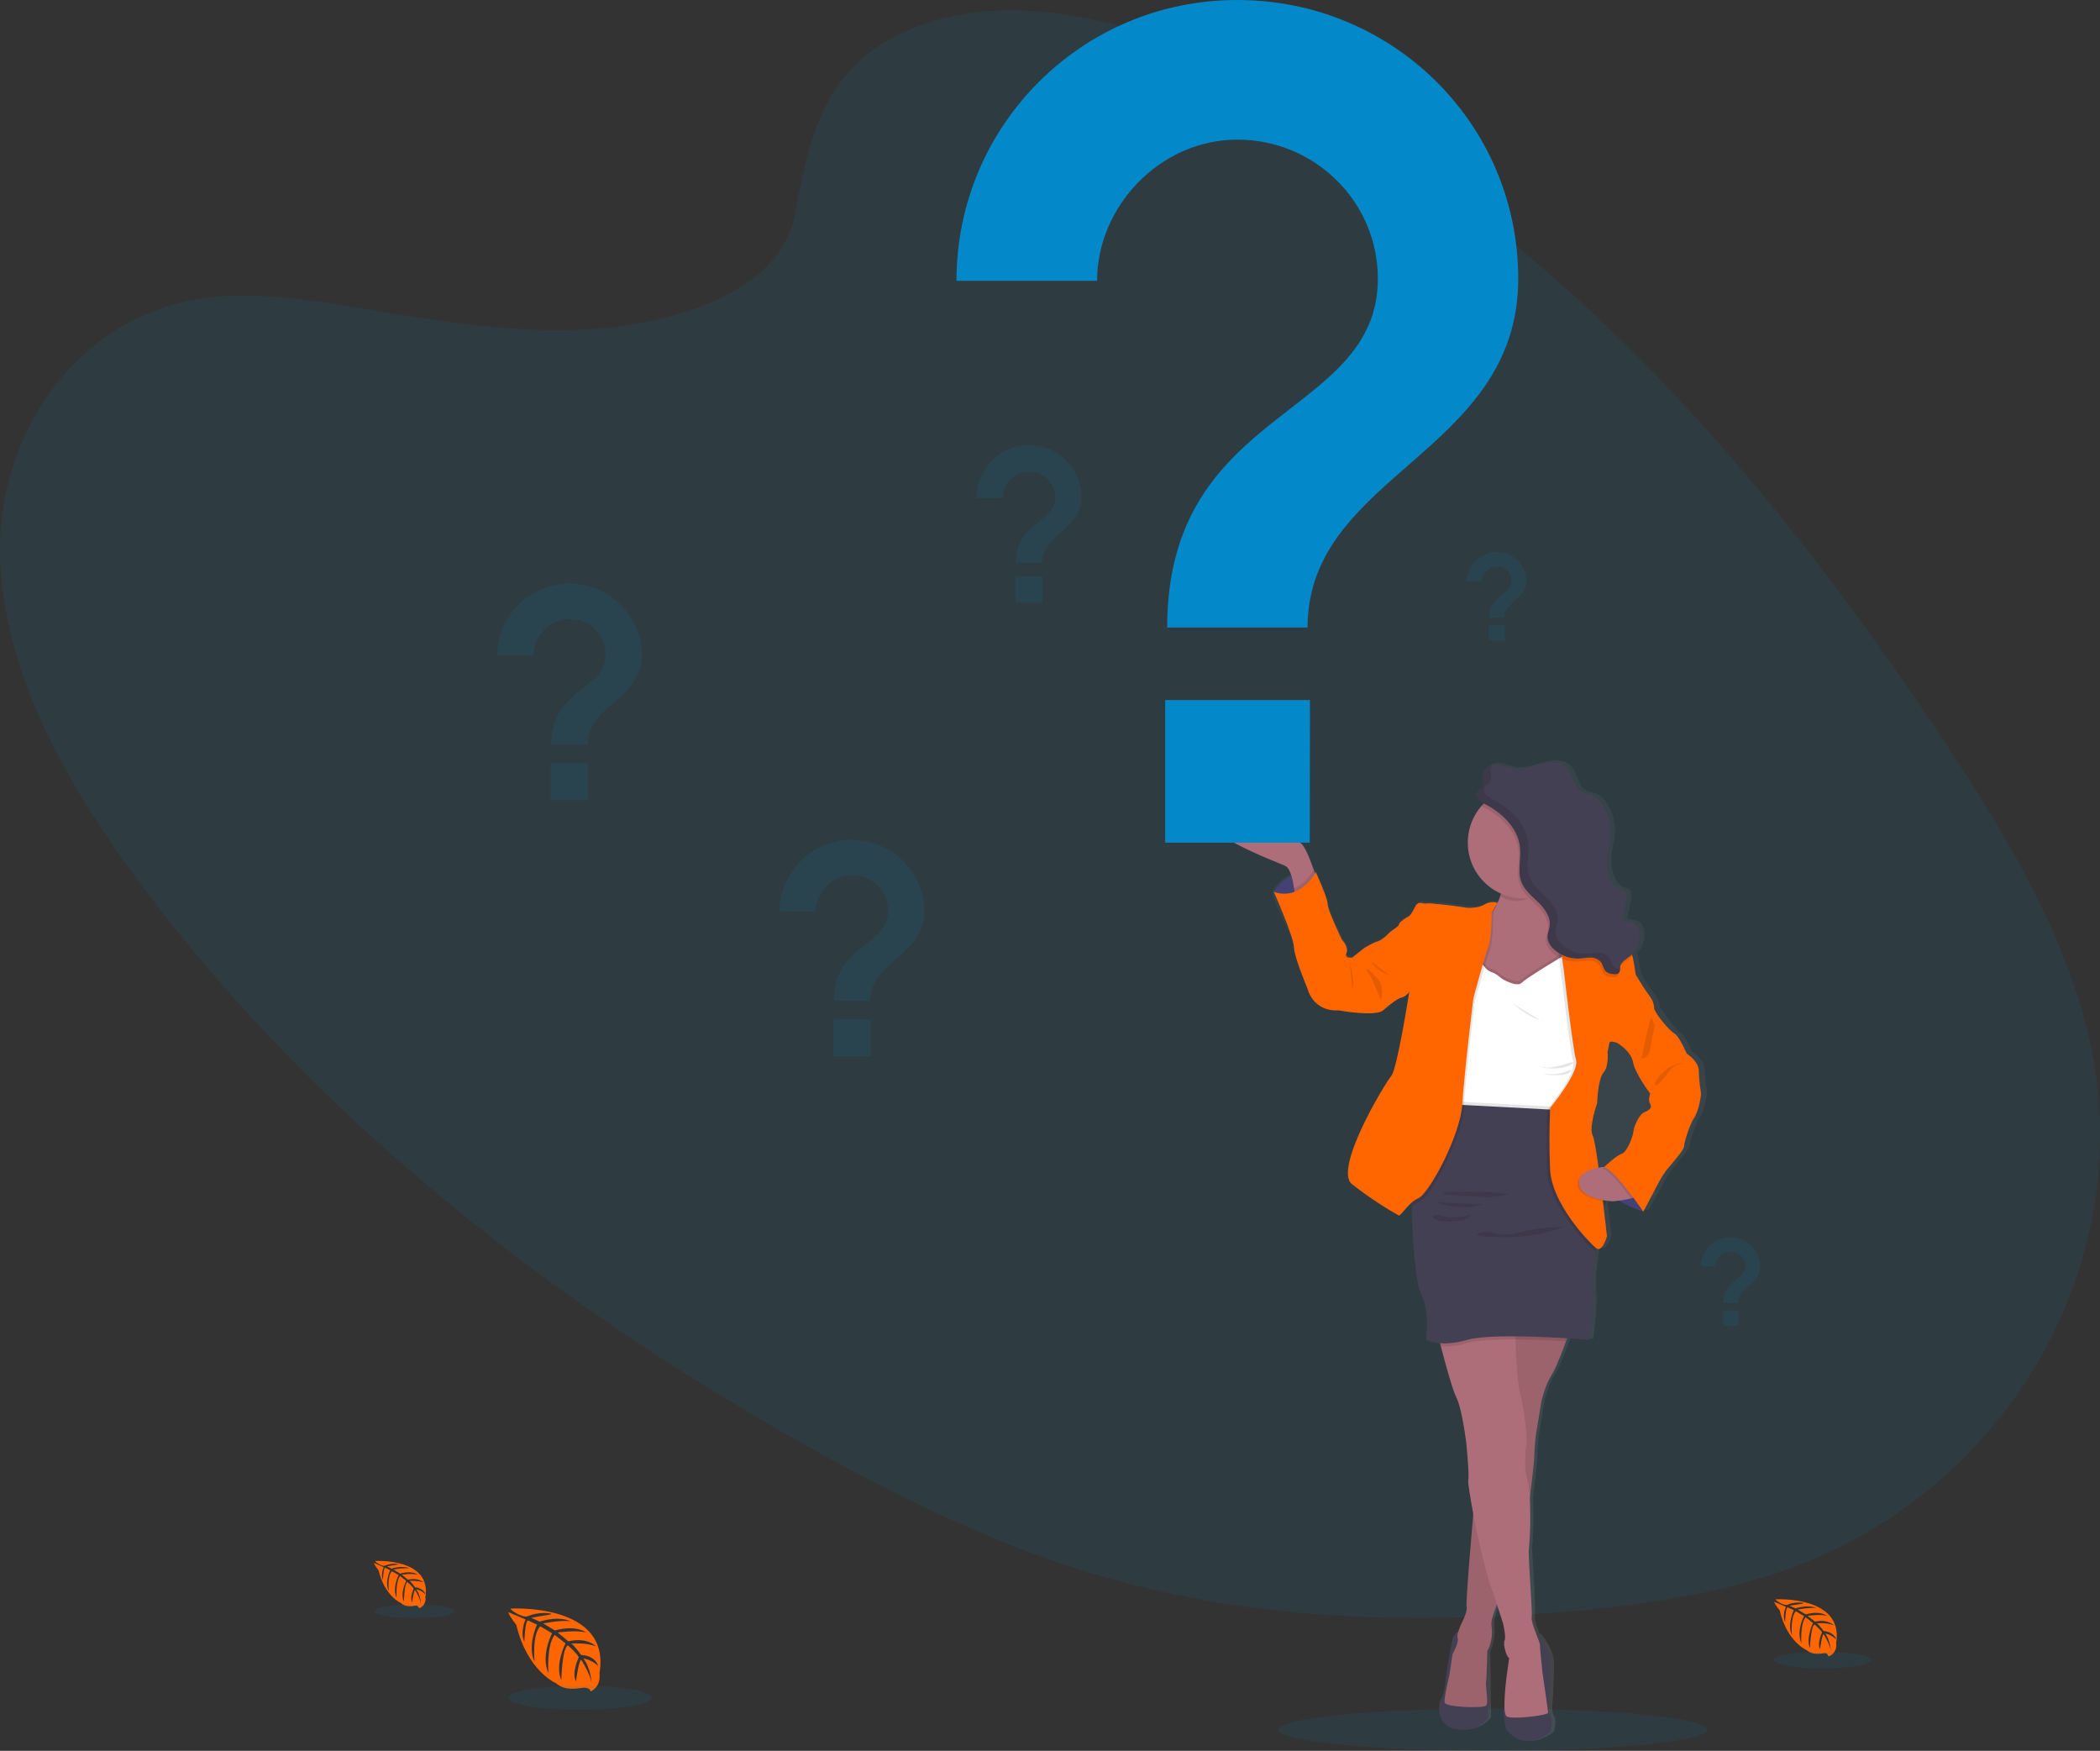 <?xml version="1.0" encoding="UTF-8"?>
<!DOCTYPE svg PUBLIC "-//W3C//DTD SVG 1.1//EN" "http://www.w3.org/Graphics/SVG/1.1/DTD/svg11.dtd">
<!-- Creator: CorelDRAW X8 -->
<svg xmlns="http://www.w3.org/2000/svg" xml:space="preserve" width="10.457in" height="8.716in" version="1.1" style="shape-rendering:geometricPrecision; text-rendering:geometricPrecision; image-rendering:optimizeQuality; fill-rule:evenodd; clip-rule:evenodd"
viewBox="0 0 10457 8716"
 xmlns:xlink="http://www.w3.org/1999/xlink"
 data-name="Layer 1">
 <rect x="0" y="0" width="10457" height="8716" fill="#333333" stroke="none"/>
 <defs>
  <style type="text/css">
   <![CDATA[
    .fil8 {fill:#0389C9}
    .fil6 {fill:#444053}
    .fil3 {fill:#4C4981}
    .fil5 {fill:#AE6E79}
    .fil1 {fill:#FF6600}
    .fil7 {fill:white}
    .fil4 {fill:black;fill-opacity:0.102}
    .fil0 {fill:#0389C9;fill-opacity:0.102}
    .fil2 {fill:url(#id0)}
   ]]>
  </style>
  <linearGradient id="id0" gradientUnits="userSpaceOnUse" x1="7320.42" y1="8596.76" x2="7320.42" y2="3779.65">
   <stop offset="0" style="stop-opacity:0.251; stop-color:gray"/>
   <stop offset="0.541" style="stop-opacity:0.122; stop-color:gray"/>
   <stop offset="1" style="stop-opacity:0.102; stop-color:gray"/>
  </linearGradient>
 </defs>
 <g id="Layer_x0020_1">
  <g id="_2188065312480">
   <path class="fil0" d="M8501 8611c0,-58 -479,-105 -1069,-105 -590,0 -1068,47 -1068,105 0,58 478,105 1068,105 590,0 1069,-47 1069,-105z"/>
   <path class="fil0" d="M4578 128c471,-175 1044,-25 1533,194 1536,690 2656,1998 3545,3331 322,482 628,986 749,1525 246,1096 -397,2232 -1490,2629 -372,136 -780,191 -1189,222 -728,55 -1481,33 -2202,-171 -515,-145 -1002,-380 -1469,-639 -1303,-724 -2494,-1665 -3351,-2813 -377,-504 -695,-1072 -704,-1654 -9,-581 370,-1165 993,-1264 258,-41 530,2 796,45 392,65 789,133 1176,104 400,-29 920,-185 993,-567 77,-410 150,-768 620,-942z"/>
   <path class="fil1" d="M2542 8008c0,0 503,-30 443,322 0,0 12,63 -44,91 0,0 -1,-26 -52,-17 -13,2 -26,3 -38,3 -6,0 -11,0 -17,-1 -24,-1 -48,-11 -66,-27l0 0c0,0 -142,-59 -197,-290 0,0 -40,-50 -39,-63l85 36c0,0 -29,62 -6,112 0,0 3,-109 19,-107 3,1 44,21 44,21 0,0 -50,106 -12,184 0,0 -14,-131 28,-176l59 35c0,0 -58,110 -18,199 0,0 -11,-137 31,-191l54 42c0,0 -55,108 -21,183 0,0 4,-161 33,-173 0,0 47,42 54,59 0,0 -37,79 -14,120 0,0 14,-106 26,-107 0,0 47,71 52,119 0,0 -2,-72 -41,-126 0,0 46,8 73,38 0,0 -8,-50 -84,-55 0,0 -39,-53 -50,-57 0,0 77,-6 123,14 0,0 -41,-47 -137,-25l-53 -44c0,0 100,-14 143,1 0,0 -49,-41 -157,-11l-58 -35c0,0 85,-18 136,-11 0,0 -54,-29 -154,2l-41 -19c0,0 62,-12 81,-14 18,-2 19,-7 19,-7 -12,-2 -24,-3 -36,-3 -28,0 -56,5 -82,16 -26,11 -88,-32 -86,-38z"/>
   <path class="fil0" d="M3244 8452c0,-34 -159,-60 -356,-60 -196,0 -356,26 -356,60 0,33 160,60 356,60 197,0 356,-27 356,-60z"/>
   <path class="fil1" d="M1868 7771c0,0 284,-17 250,182 1,3 1,6 1,8 0,18 -10,35 -26,43 -16,8 0,-15 -29,-10 -7,2 -14,2 -21,2 -3,0 -6,0 -10,0 -13,-1 -27,-6 -37,-16l0 0c0,0 -80,-33 -111,-163 0,0 -23,-28 -22,-36l48 21c0,0 -17,35 -4,63 0,0 2,-62 11,-60 2,0 25,12 25,12 0,0 -29,60 -7,104 0,0 -8,-74 15,-99l34 19c0,0 -33,63 -10,113 0,0 -6,-78 17,-108l31 24c0,0 -32,61 -12,103 0,0 2,-91 18,-97 0,0 27,23 31,33 0,0 -21,44 -8,68 0,0 8,-60 15,-61 0,0 26,40 29,68 -1,-26 -9,-50 -23,-72 15,3 30,10 41,21 11,11 -4,-28 -47,-31 0,0 -22,-30 -28,-32 0,0 43,-3 69,8 0,0 -23,-26 -77,-14l-30 -25c0,0 56,-8 80,1 0,0 -27,-24 -88,-6l-33 -20c21,-5 42,-7 63,-7 5,0 9,0 14,0 4,1 -31,-16 -87,2l-23 -11c0,0 35,-7 45,-8 11,-1 11,-4 11,-4 -6,-1 -13,-1 -20,-1 -16,0 -31,3 -46,9 -15,6 -49,-19 -49,-23z"/>
   <path class="fil0" d="M2264 8021c0,-19 -90,-34 -200,-34 -111,0 -201,15 -201,34 0,19 90,34 201,34 110,0 200,-15 200,-34z"/>
   <path class="fil1" d="M8841 7962c0,0 343,-20 302,219 1,3 1,7 1,10 0,22 -12,42 -31,52 -19,10 -1,-18 -35,-12 -9,1 -17,2 -26,2 -4,0 -7,0 -11,0 -17,-1 -33,-8 -46,-19l0 0c0,0 -96,-40 -133,-197 0,0 -28,-34 -27,-43l58 25c0,0 -20,41 -4,76 0,0 2,-75 13,-73 2,0 30,14 30,14 0,0 -34,73 -9,125 0,0 -9,-89 19,-120l41 24c0,0 -40,75 -13,136 0,0 -7,-94 21,-130l37 29c0,0 -37,74 -15,125 0,0 3,-109 23,-118 0,0 32,29 37,40 0,0 -26,54 -10,82 0,0 10,-73 18,-73 0,0 32,49 35,82 -1,-31 -11,-61 -27,-86 18,3 35,12 49,25 14,13 -5,-34 -57,-37 0,0 -27,-36 -34,-39 0,0 52,-4 84,10 0,0 -28,-32 -93,-18l-37 -29c0,0 69,-10 98,1 0,0 -34,-29 -107,-8l-40 -24c0,0 58,-12 93,-8 0,0 -37,-19 -104,2l-29 -13c0,0 43,-8 55,-9 13,-2 14,-5 14,-5 -8,-2 -17,-2 -25,-2 -19,0 -38,3 -55,11 -18,7 -61,-23 -60,-27z"/>
   <path class="fil0" d="M9319 8264c0,-22 -108,-41 -242,-41 -134,0 -242,19 -242,41 0,23 108,41 242,41 134,0 242,-18 242,-41z"/>
   <path class="fil2" d="M8500 5434c-6,-37 -10,-74 -11,-111 0,-45 -61,-85 -61,-85 0,0 -37,-87 -62,-99 -25,-13 -102,-127 -102,-127 -1,-22 -9,-44 -24,-61 -22,-30 -44,-62 -63,-95 -10,-13 -5,-22 -21,-96 0,-4 -1,-8 -3,-11 0,-2 -1,-3 -1,-5 23,-23 36,-55 36,-88 0,-14 -2,-28 -7,-42 -3,-8 -8,-16 -14,-22 -18,-15 -46,-9 -64,-23l19 -85c5,-21 7,-47 -11,-58 -7,-3 -14,-6 -22,-7 -31,-11 -49,-44 -57,-76 -6,-20 -8,-42 -8,-63 0,-10 0,-20 1,-30 4,-31 13,-60 16,-90 1,-9 1,-17 1,-26 0,-47 -13,-94 -39,-134 -12,-20 -30,-37 -51,-48 -19,-8 -41,-10 -59,-21 -39,-24 -37,-83 -68,-117 -31,-33 -86,-33 -131,-22 -45,12 -90,32 -136,27 -30,-3 -58,-17 -88,-20 -3,0 -6,-1 -8,-1 -6,0 -12,1 -17,2l0 -1c-22,4 -43,16 -48,37 -1,4 -1,9 -1,13 0,1 0,2 0,2 0,13 2,25 3,37 0,1 0,2 0,3 0,8 -3,16 -9,23 -6,6 -14,9 -21,16 -4,5 -7,12 -7,18 0,1 0,1 0,1 0,19 23,35 38,43l1 0c-4,4 -8,8 -12,13 -44,50 -69,114 -69,181 0,1 0,1 0,1 1,111 67,210 169,254l-2 6c-4,14 -10,27 -15,40 -8,-3 -17,-4 -25,-4 -15,0 -29,4 -41,11 -30,21 -88,19 -103,15 -16,-3 -177,-24 -190,-19 -13,5 -39,-18 -56,13 -17,31 -25,47 -42,55 -17,8 -46,32 -42,37 4,5 -43,36 -43,36 0,0 -40,41 -63,47 -24,5 -73,37 -73,37l-57 45c0,0 -42,6 -29,-23 13,-30 -24,-67 -24,-67 0,0 -72,-146 -72,-177 0,-30 -60,-159 -60,-159l-7 -1 -3 -10c-11,-30 -25,-68 -36,-90 -21,-42 -34,-47 -34,-47 0,0 -251,-188 -414,-131 -162,58 298,229 339,247 15,6 25,26 32,50 -36,18 -67,45 -89,80 -21,35 100,221 103,276 2,54 68,208 68,208 0,0 25,114 158,107 0,0 183,34 224,0 40,-34 76,-60 95,-64 15,-5 27,-14 36,-25 10,-12 -60,382 -90,416 -30,33 -293,463 -199,539 75,58 155,111 237,157 8,4 32,-37 66,-65 0,7 0,15 0,22 1,153 21,386 49,438 42,76 25,224 25,224 22,11 45,16 70,17 1,5 2,11 4,16 22,86 59,219 78,255 29,53 49,223 49,223 0,0 17,167 11,190 -3,9 8,78 25,167l0 0c-10,119 -30,350 -33,434l0 0c0,1 0,3 0,4l0 2c0,0 0,1 0,1 0,1 0,1 0,2 0,1 0,3 0,5l0 0c0,1 0,3 0,4 0,4 0,8 1,11 0,3 0,6 0,9 0,5 -1,10 -2,15 -8,23 -17,46 -28,67 -5,10 -9,21 -13,32 -10,5 -23,16 -30,43 -13,50 -32,188 -32,188 0,0 -8,84 -23,103 -16,19 -32,139 78,154 110,16 158,-58 158,-58l-4 -334 0 -1c2,-2 4,-5 6,-9l0 -1c1,-1 1,-3 2,-5l1 -2 2 -4c0,0 0,-1 0,-1 0,0 0,0 0,-1 7,-22 11,-46 11,-70 0,-9 -1,-19 -2,-29l0 -2 0 -2c0,-1 0,-2 0,-3l0 -5c0,-1 0,-2 0,-2 0,-2 0,-5 1,-7 0,-2 0,-1 0,-1l0 -4 0 -2c0,-2 0,-3 1,-4 0,0 0,-1 0,-1 0,0 0,0 0,0 1,-5 3,-11 4,-15l0 -2 1 -5 0 0c2,-5 4,-10 6,-16l0 -1c0,-1 1,-3 1,-4l0 -1c2,-5 4,-11 6,-15l1 -1 1 -4 1 -2 4 -9 0 0 30 94c0,0 17,71 8,87 -9,17 11,86 23,87l-12 87c-6,47 -10,96 -11,144 -1,5 -2,10 -2,14 -9,44 11,113 11,113 102,121 224,9 224,9 0,0 14,-63 0,-76 -14,-13 -8,-59 -8,-59 0,0 7,-113 8,-196 1,-83 -68,-157 -68,-157l-4 4c-12,-33 -27,-71 -24,-88 6,-29 -14,-339 -14,-339 4,-53 7,-106 7,-159 0,-30 -1,-61 -2,-91l0 0c1,-14 3,-28 4,-42 8,-66 15,-123 17,-153l0 0 0 -4c1,-8 1,-14 1,-16 0,-11 0,-23 1,-36 2,-35 8,-75 8,-75l27 -165c0,0 21,-80 51,-125l3 -6 0 0c1,-2 2,-4 4,-6l0 -1c1,-2 3,-5 4,-7l0 -1c4,-8 9,-18 14,-28 0,-1 0,-2 1,-2l3 -8c0,-1 1,-2 2,-3 0,-1 2,-6 3,-8 0,-1 1,-2 1,-4 2,-3 3,-6 4,-9l2 -5c1,-2 2,-5 3,-7l3 -7c1,-1 1,-3 2,-4l3 -7c0,-2 1,-3 1,-4 7,-18 14,-36 21,-53l0 0c2,-5 4,-10 6,-15 66,4 111,8 111,8 0,0 21,-149 14,-248 -4,-67 8,-151 16,-198 1,-5 2,-9 3,-13l2 1c32,25 55,-59 55,-59 0,0 -8,-78 -21,-174l-1 -9c19,4 38,7 57,8 19,2 10,-1 25,-2 39,23 81,41 124,56l69 -127c13,-26 28,-52 45,-75 21,-26 94,-108 93,-123 -1,-15 25,-103 51,-143 25,-40 36,-119 34,-125zm-510 563c-28,11 -53,75 -55,94 -1,20 -29,104 -59,114 -28,9 -80,57 -88,65 -9,1 -18,2 -28,4 -12,-81 -23,-148 -30,-161 -21,-38 23,-161 23,-161 0,0 4,-124 31,-153 27,-29 21,-103 21,-103 0,0 6,-31 9,-45 2,-14 38,0 38,0l0 0c0,0 70,38 81,96 10,57 86,157 86,157 0,0 -11,34 0,52 12,17 222,-437 194,-425l-223 466z"/>
   <path class="fil3" d="M6343 4440c38,-62 106,-101 178,-101 11,0 21,1 31,3l0 149 -91 0 -71 -18 -47 -33z"/>
   <path class="fil4" d="M6343 4440c38,-62 106,-101 178,-101 11,0 21,1 31,3l0 149 -91 0 -71 -18 -47 -33z"/>
   <path class="fil5" d="M6558 4381l-111 78c0,0 0,-16 -3,-37 -6,-40 -18,-100 -45,-112 -41,-18 -494,-189 -333,-246 161,-57 407,131 407,131 0,0 13,4 33,46 11,22 25,60 36,90 10,28 16,50 16,50z"/>
   <polygon class="fil3" points="7445,4501 7457,4495 7493,4535 7464,4597 7414,4577 7426,4528 "/>
   <path class="fil6" d="M7277 8119c0,0 -32,-4 -45,46 -12,49 -32,187 -32,187 0,0 -7,84 -23,103 -15,19 -30,139 78,154 108,16 156,-58 156,-58l-4 -334 -130 -98z"/>
   <path class="fil6" d="M7655 8134c0,0 68,73 66,155 -1,83 -7,196 -7,196 0,0 -7,46 7,59 14,13 0,77 0,77 0,0 -119,111 -220,-10 0,0 -20,-69 -11,-113 8,-44 30,-244 30,-244l135 -120z"/>
   <path class="fil5" d="M7823 6610c0,0 -68,193 -98,237 -29,45 -49,125 -49,125l-27 165c-5,36 -8,73 -9,110 1,37 -66,576 -66,576l-107 136c0,0 -47,96 -40,136 8,40 -5,103 -21,122 0,0 -2,125 -6,153 -4,28 14,107 0,121 -14,14 -201,8 -206,-15 -5,-23 23,-134 23,-134l16 -107c0,0 33,-59 26,-78 -8,-19 14,-63 15,-67 1,-4 36,-67 29,-91 -6,-24 40,-538 40,-538l131 -921 349 70z"/>
   <path class="fil4" d="M7823 6610c0,0 -10,29 -24,67 -23,60 -56,143 -74,170 -29,45 -50,125 -50,125l-26 165c-5,36 -8,74 -9,110 0,15 -10,108 -22,215 -20,164 -44,361 -44,361l-107 137c0,0 -6,10 -13,26 -13,32 -32,82 -27,109 8,39 -5,103 -21,122 0,0 -2,125 -6,153 -4,27 14,107 0,121 -14,14 -201,7 -206,-16 -5,-22 23,-133 23,-133l16 -107c0,0 33,-59 26,-78 -8,-19 14,-64 15,-68 1,-3 36,-66 29,-90 -5,-18 21,-320 33,-463 4,-45 7,-75 7,-75l113 -792 9 -64 9 -65 349 70z"/>
   <path class="fil5" d="M7709 8526c1,14 -180,35 -206,19 -26,-15 0,-205 0,-205l12 -86c-13,-2 -32,-70 -23,-87 9,-17 -8,-87 -8,-87l-30 -93 -18 -58c-30,-65 -73,-253 -100,-393 -16,-88 -27,-157 -25,-166 7,-23 -10,-190 -10,-190 0,0 -21,-169 -49,-223 -18,-35 -55,-168 -77,-254 -12,-44 -19,-76 -19,-76 0,0 192,-16 309,-21 53,-3 91,-3 87,1 -5,4 -6,28 -5,61 0,88 12,242 25,283 18,57 36,229 28,246 -7,16 -5,127 -5,127 13,45 21,92 23,138 1,30 2,62 2,92 0,52 -2,105 -7,157 -4,52 19,310 14,339 -5,29 41,121 41,139 0,18 13,139 13,139 0,0 27,184 28,198z"/>
   <path class="fil5" d="M7809 4805l-22 24 -14 15 -83 90 -216 24 -114 -30 -28 -8c0,0 0,-58 5,-126 7,-89 24,-196 66,-226 21,-16 37,-37 48,-61 9,-16 16,-34 21,-51 1,-3 2,-5 2,-7 10,-31 17,-63 21,-95 4,-32 27,-15 65,-33 100,-46 272,-110 212,33 -9,21 -16,43 -22,65 -1,3 -2,6 -3,10 -20,80 -7,128 8,155l0 0c3,4 6,9 9,13 4,6 9,11 14,15l25 157 2 13 4 23z"/>
   <path class="fil4" d="M7772 4362c-11,27 6,-22 0,0 -45,32 -152,124 -212,124 -41,0 -53,-7 -88,-23 11,-33 18,-67 23,-101 4,-34 360,-199 277,0z"/>
   <path class="fil5" d="M7864 4195c0,142 -107,261 -249,276 -9,1 -19,1 -29,1 -153,0 -277,-124 -277,-277 0,-154 124,-278 277,-278 154,0 278,124 278,278l0 0z"/>
   <path class="fil4" d="M7904 5426l-40 103c0,0 -32,1 -82,3 -170,5 -543,12 -560,-31 -4,-11 -6,-23 -6,-35 -2,-66 29,-168 29,-168 0,0 18,-204 18,-213 0,-8 -16,-151 -16,-151l31 -115 85 -60c0,0 39,59 62,64 22,5 53,33 53,33 0,0 75,46 99,20 25,-25 213,-137 213,-137l100 109 14 578z"/>
   <path class="fil7" d="M7904 5442l-40 103c0,0 -32,1 -82,3l-5 0c-22,0 -47,1 -73,2 -135,3 -320,4 -417,-11 -37,-5 -61,-12 -65,-23 -2,-6 -3,-12 -4,-19 -1,-4 -1,-10 -1,-15 -3,-66 28,-168 28,-168 0,0 18,-204 18,-213 0,-9 -15,-152 -15,-152l30 -114 59 -41 27 -19c9,13 18,26 29,39 8,11 19,19 32,25 23,5 53,33 53,33 0,0 75,46 100,20 18,-19 133,-89 186,-121 16,-10 26,-16 26,-16l14 14 86 95 14 578z"/>
   <path class="fil4" d="M6558 4381l-111 78c0,0 0,-16 -3,-37 54,-23 88,-74 97,-91 11,28 17,50 17,50z"/>
   <path class="fil1" d="M6948 4645l-24 -7c0,0 -40,42 -62,48 -23,5 -72,36 -72,36l-56 45c0,0 -42,7 -29,-23 12,-29 -23,-66 -23,-66 0,0 -71,-147 -71,-177 0,-31 -59,-159 -59,-159 0,0 -74,144 -209,98 0,0 98,220 100,275 3,55 68,207 68,207 0,0 24,114 155,108 0,0 181,33 221,0 39,-34 75,-61 93,-64 19,-4 36,-26 36,-26l0 -151 -68 -144z"/>
   <path class="fil4" d="M6721 4789c0,0 32,118 12,131l-12 -131z"/>
   <path class="fil4" d="M7782 5547c-170,6 -543,12 -560,-31 -4,-11 -6,-23 -6,-34l554 29 12 36z"/>
   <path class="fil4" d="M7823 6610c0,0 -10,29 -24,67 -71,-4 -164,-8 -252,-9 -32,0 -62,0 -91,1 -62,2 -115,7 -149,17 -37,11 -76,17 -115,17 -6,0 -11,0 -17,0 -11,-44 -19,-76 -19,-76 0,0 192,-16 309,-22l9 -65 349 70z"/>
   <path class="fil6" d="M7972 6144l-21 46c0,0 -3,14 -7,35 -8,47 -21,131 -16,198 6,98 -14,247 -14,247 0,0 -469,-39 -607,0 -137,40 -205,0 -205,0 0,0 17,-147 -24,-224 -28,-52 -47,-284 -48,-437 0,-71 4,-124 12,-135 28,-35 148,-378 148,-378l27 1 73 4 415 22 65 3 7 21 195 597z"/>
   <path class="fil3" d="M8179 5991l4 41c0,0 -206,-67 -195,-149 10,-82 0,-73 0,-73l165 14 26 167z"/>
   <path class="fil4" d="M8179 5991l4 41c0,0 -206,-67 -195,-149 10,-82 0,-73 0,-73l165 14 26 167z"/>
   <path class="fil4" d="M6858 4822c21,17 46,30 73,37 -8,-1 -15,-5 -21,-10 -15,-11 -29,-22 -43,-33 -11,-9 -26,-24 -40,-27 9,12 20,23 31,33l0 0z"/>
   <path class="fil4" d="M6862 4875c6,8 11,16 15,25 3,13 5,25 5,38 0,14 -2,28 -6,41l-33 -79c-5,-14 -11,-27 -18,-40 -3,-6 -22,-29 -20,-33 6,-14 50,41 57,48z"/>
   <path class="fil4" d="M7780 5315c22,-3 43,-13 60,-28 -34,4 -66,17 -99,24 -11,3 -23,4 -34,4 -20,0 -40,-4 -59,-12 38,19 91,19 132,12z"/>
   <path class="fil4" d="M7684 5082c-1,0 -2,0 -3,0 -5,0 -10,-2 -14,-5 -25,-14 -50,-29 -75,-45 -24,-16 -53,-31 -74,-51 51,46 98,84 166,101z"/>
   <path class="fil4" d="M7755 5352c2,0 5,0 7,0 11,0 22,-1 33,-3 13,-3 25,-11 32,-22 -1,0 -2,0 -4,0 -3,0 -7,1 -10,2 -28,12 -59,19 -90,19 -13,0 -25,-1 -37,-3 20,9 47,7 69,7z"/>
   <path class="fil4" d="M7514 5943c-27,8 -54,14 -82,16 -7,1 -15,1 -22,1 -14,0 -28,-1 -42,-2l-104 -7 -52 -3c-7,0 -32,0 -19,-12 6,-6 41,-3 50,-3 17,0 34,-1 52,-1 34,0 69,0 103,2 39,2 77,5 116,9z"/>
   <path class="fil4" d="M7393 5995c-18,-1 -41,10 -59,12 -15,2 -30,3 -46,3 -5,0 -10,0 -15,-1 -41,-1 -81,-9 -119,-24 80,4 159,7 239,10z"/>
   <path class="fil4" d="M7170 6049c7,2 15,4 22,7 44,12 91,1 136,-10 -11,17 -31,24 -51,29 -20,4 -39,7 -59,7 -14,0 -28,-1 -41,-4 -11,-2 -37,-5 -42,-16 -9,-16 25,-14 35,-13z"/>
   <path class="fil4" d="M7416 6132c13,2 26,6 39,10 50,12 101,-4 151,-16 50,-11 103,-17 155,-17 9,0 18,0 27,0 -11,0 -28,10 -39,13 -14,4 -29,8 -43,12 -28,7 -56,12 -85,16 -41,6 -83,9 -125,9 -17,0 -33,0 -50,-1 -26,-1 -72,1 -95,-12 16,-10 35,-15 54,-15 3,0 7,0 11,1z"/>
   <path class="fil4" d="M7435 4561c0,0 2,117 -17,170 -6,17 -15,48 -25,82 -11,39 -24,81 -33,115 -9,33 -16,56 -16,56 0,0 -43,350 -54,517 0,3 0,6 0,9 -1,9 -2,19 -4,29 -24,166 -168,422 -216,442 -14,7 -28,17 -40,28 0,-70 4,-124 12,-135 28,-34 148,-378 148,-378l27 1c0,-4 -1,-10 -1,-15 -2,-66 29,-168 29,-168 0,0 18,-204 18,-213 0,-9 -16,-151 -16,-151l31 -115 59 -41c7,-89 24,-196 66,-225 21,-16 37,-38 48,-62 9,2 -6,-6 -6,-6l-10 60z"/>
   <path class="fil1" d="M7457 4495c-8,-3 -16,-4 -24,-4 -14,0 -28,4 -40,11 -30,21 -87,19 -102,15 -16,-3 -175,-24 -188,-19 -13,5 -38,-17 -55,13 -16,31 -24,47 -40,55 -17,7 -46,32 -42,37 4,5 -42,35 -42,35l93 303c0,0 -60,382 -89,415 -29,33 -289,462 -196,539 73,57 152,110 233,156 10,5 47,-64 98,-86 51,-21 209,-308 219,-471 10,-163 55,-526 55,-526 0,0 54,-199 73,-252 20,-54 17,-171 17,-171l30 -50z"/>
   <path class="fil4" d="M7972 6144l-21 46c0,0 -3,14 -7,35 -4,0 -8,-2 -11,-4 -31,-26 -218,-218 -228,-389 -6,-126 -3,-234 -1,-283 1,-15 1,-24 1,-26l0 0c0,0 145,-176 129,-238 -17,-63 -55,-396 -55,-396l-6 -44 -9 -74 -23 -179 24 6c4,5 9,10 14,15l25 157 86 95 14 577 -40 103c0,0 -32,1 -82,3l-5 0 195 596z"/>
   <path class="fil1" d="M8053 5192c0,0 -36,-15 -39,0 -2,14 -9,44 -9,44 0,0 7,74 -20,103 -28,30 -32,153 -32,153 0,0 -43,122 -22,161 7,13 19,83 30,166 7,52 15,110 21,162 11,95 20,173 20,173 0,0 -23,85 -55,59 -32,-26 -219,-218 -228,-389 -6,-119 -3,-224 -1,-275 0,-22 1,-34 1,-34 0,0 146,-176 129,-238 -17,-63 -55,-396 -55,-396l-6 -52 -8 -55 -1 -12 -23 -177 0 0c4,1 147,33 165,52 19,19 136,46 136,46 36,9 63,38 72,74 1,3 2,7 3,11 15,74 10,83 21,96 10,12 -99,328 -99,328z"/>
   <path class="fil4" d="M7983 5981c-52,-11 -130,-35 -128,-88 2,-50 62,-67 107,-74 7,52 14,109 21,162z"/>
   <path class="fil5" d="M8144 5954c-2,5 -10,9 -22,12 -28,7 -56,11 -85,14 -28,2 -177,-14 -174,-95 2,-57 82,-72 127,-76 8,-1 18,-1 27,-1 1,0 2,0 2,0 1,0 133,130 125,146z"/>
   <path class="fil4" d="M8144 5954c-2,5 -10,9 -22,12 -46,-62 -110,-141 -142,-148l10 -9c8,-1 18,-1 27,-1 1,0 2,0 2,0 1,0 133,130 125,146z"/>
   <path class="fil1" d="M8100 4855l52 8c19,33 40,65 62,95 14,18 22,39 23,61 1,23 77,114 101,126 24,13 61,100 61,100 0,0 60,39 60,84 1,37 5,74 11,111 2,6 -8,85 -34,125 -25,39 -51,127 -50,142 2,16 -71,97 -91,122 -17,24 -32,50 -45,76l-67 127c0,0 -143,-210 -195,-222 0,0 58,-56 87,-66 30,-10 58,-94 59,-113 1,-20 27,-83 54,-94 26,-11 40,-23 29,-41 -12,-18 0,-52 0,-52 0,0 -75,-99 -85,-156 -11,-57 -79,-96 -79,-96l-40 -96 87 -241z"/>
   <path class="fil4" d="M8289 5331c29,-25 65,-39 103,-39 -24,4 -50,9 -67,26 -7,7 -13,15 -19,24 -6,8 -55,71 -62,61 -13,-15 35,-64 45,-72z"/>
   <path class="fil4" d="M8174 5270c16,-1 30,-11 36,-26 6,-14 10,-29 12,-45 3,-26 9,-52 15,-77 2,-4 3,-9 3,-14 0,-6 -2,-12 -5,-17 -3,-9 -7,-16 -11,-24 -10,11 -12,35 -16,49 -5,17 -9,35 -13,52 -3,9 -20,102 -21,102z"/>
   <path class="fil4" d="M8129 4756c-5,7 -11,13 -18,18 -21,17 -48,31 -51,57 0,1 0,3 0,5 0,7 -1,13 -3,20 -7,11 -23,10 -36,8 -11,-1 -22,-5 -31,-11 -13,-12 -15,-33 -25,-47 -12,-15 -30,-23 -49,-23 -1,0 -2,0 -3,0 -20,-1 -39,3 -58,4 -3,0 -6,0 -8,0 -10,0 -20,-1 -30,-2 -4,-1 -8,-2 -12,-3 -9,-2 -17,-5 -25,-8 -4,-2 -9,-4 -13,-6 -13,-7 -25,-15 -36,-25 -19,-18 -34,-42 -33,-68 1,-16 8,-31 10,-46 8,-45 -22,-88 -54,-120 -13,-13 -27,-25 -40,-38 -20,-19 -36,-41 -46,-67 -6,-19 -10,-40 -10,-61 0,-7 1,-15 2,-22 2,-20 3,-39 3,-59 0,-9 -1,-18 -1,-27 -10,-101 -96,-178 -183,-221l-3 -2c52,-60 129,-95 209,-95 153,0 277,124 277,278 0,88 -42,171 -113,224 -1,3 -2,6 -2,9 -20,80 -7,129 8,156l0 0c4,0 147,33 165,52 19,18 136,45 136,45 36,10 64,39 73,75l0 0z"/>
   <path class="fil6" d="M7357 3939c6,-7 15,-10 20,-16 18,-20 0,-52 7,-78 7,-28 42,-41 72,-38 29,3 57,17 86,20 46,5 90,-15 134,-26 45,-12 98,-12 129,22 31,34 29,92 67,116 17,12 40,13 59,21 20,11 38,28 49,48 26,40 39,86 39,134 0,8 0,17 -1,25 -3,31 -12,60 -15,90 -2,10 -2,20 -2,30 0,21 3,43 8,64 8,31 25,65 56,75 8,1 15,4 21,7 18,11 16,38 11,58l-18 86c18,14 45,8 62,22 7,6 12,14 15,23 4,13 7,27 7,41 0,37 -16,72 -45,96 -20,16 -48,30 -51,56 1,2 1,4 1,6 0,6 -2,13 -4,19 -6,12 -23,11 -36,9 -11,-1 -21,-5 -30,-12 -14,-11 -15,-32 -26,-47 -12,-14 -30,-23 -49,-23 -1,0 -2,0 -3,0 -19,0 -38,4 -58,5 -2,0 -5,0 -7,0 -43,0 -84,-16 -116,-45 -19,-17 -35,-41 -33,-67 1,-16 8,-31 10,-47 8,-44 -22,-87 -54,-119 -33,-32 -71,-62 -87,-105 -19,-53 0,-112 -6,-168 -9,-102 -96,-179 -182,-222 -19,-9 -52,-35 -30,-60z"/>
   <path class="fil4" d="M8038 4814c-13,-12 -14,-33 -25,-47 -12,-15 -30,-24 -49,-24 -1,0 -2,0 -3,0 -19,0 -39,4 -58,5 -3,0 -5,0 -8,0 -43,0 -84,-16 -116,-44 -19,-18 -34,-42 -33,-68 1,-16 8,-31 11,-46 7,-45 -23,-88 -55,-120 -32,-32 -70,-62 -86,-105 -20,-53 0,-112 -6,-168 -10,-102 -96,-179 -183,-221 -20,-10 -53,-35 -30,-61 5,-6 14,-10 20,-16 18,-20 0,-52 7,-77 1,-6 3,-10 6,-15 -22,4 -42,17 -47,37 -6,26 12,58 -6,78 -6,6 -15,10 -21,16 -22,26 11,51 31,61 87,42 173,119 183,221 5,56 -14,115 5,168 16,43 54,73 87,105 32,32 62,75 54,120 -4,15 -8,30 -10,46 -2,26 14,50 33,68 32,28 73,44 116,44 2,0 5,0 7,0 20,-1 39,-5 59,-5 1,0 1,0 2,0 19,0 38,9 50,23 10,15 11,36 25,48 9,6 20,10 31,11 13,2 29,3 36,-8 2,-4 3,-9 3,-13 0,-1 0,-2 0,-2 -11,-1 -21,-5 -30,-11l0 0z"/>
   <path class="fil8" d="M6522 4195l-720 0 0 -710 721 0 -1 710zm-10 -1071l-700 0c0,-1103 1049,-1039 1049,-1737 0,-384 -315,-692 -699,-692 -385,0 -699,332 -699,703l-700 0c0,0 0,-1 0,-2 0,-771 625,-1396 1396,-1396 1,0 2,0 3,0 772,0 1398,616 1398,1387 0,873 -1049,972 -1049,1737l1 0z"/>
   <path class="fil0" d="M2928 3983l-185 0 0 -183 185 0 0 183zm-2 -276l-181 0c0,-284 271,-268 271,-448 -1,-98 -81,-178 -180,-178 0,0 0,0 0,0 -99,2 -179,82 -180,181l-180 0c2,-197 163,-356 360,-356 196,0 357,157 361,353 -1,225 -271,251 -271,448l0 0z"/>
   <path class="fil0" d="M4336 5258l-186 0 0 -183 186 0 0 183zm-3 -276l-180 0c0,-284 270,-267 270,-448 0,-98 -81,-178 -179,-178 -1,0 -1,0 -1,0 -100,2 -180,82 -181,181l-180 0c2,-197 163,-356 360,-356 197,0 357,157 361,354 0,225 -270,250 -270,447z"/>
   <path class="fil0" d="M5191 3001l-134 0 0 -132 134 0 0 132zm-2 -200l-130 0c0,-206 196,-194 196,-325 -1,-71 -59,-129 -130,-129 -1,0 -1,0 -1,0 -72,2 -130,60 -131,132l-130 0c0,-1 0,-1 0,-1 0,-145 117,-262 261,-262 144,0 261,117 261,260 0,163 -196,182 -196,325z"/>
   <path class="fil0" d="M7492 3188l-77 0 0 -75 77 0 0 75zm-2 -113l-74 0c0,-117 111,-110 111,-184 0,0 0,0 0,0 0,-40 -33,-72 -73,-72 0,0 -1,0 -1,0 -40,0 -73,33 -74,74l-74 0c2,-80 68,-145 148,-145 80,0 145,64 148,144 0,91 -111,102 -111,183z"/>
   <path class="fil0" d="M8656 6599l-76 0 0 -75 76 0 0 75zm-1 -113l-74 0c0,-117 111,-110 111,-183 -1,-41 -33,-73 -74,-73 0,0 0,0 0,0 -41,0 -74,33 -74,74l-74 0c2,-80 67,-144 148,-144 80,0 145,63 147,143 1,92 -110,102 -110,183l0 0z"/>
  </g>
 </g>
</svg>
